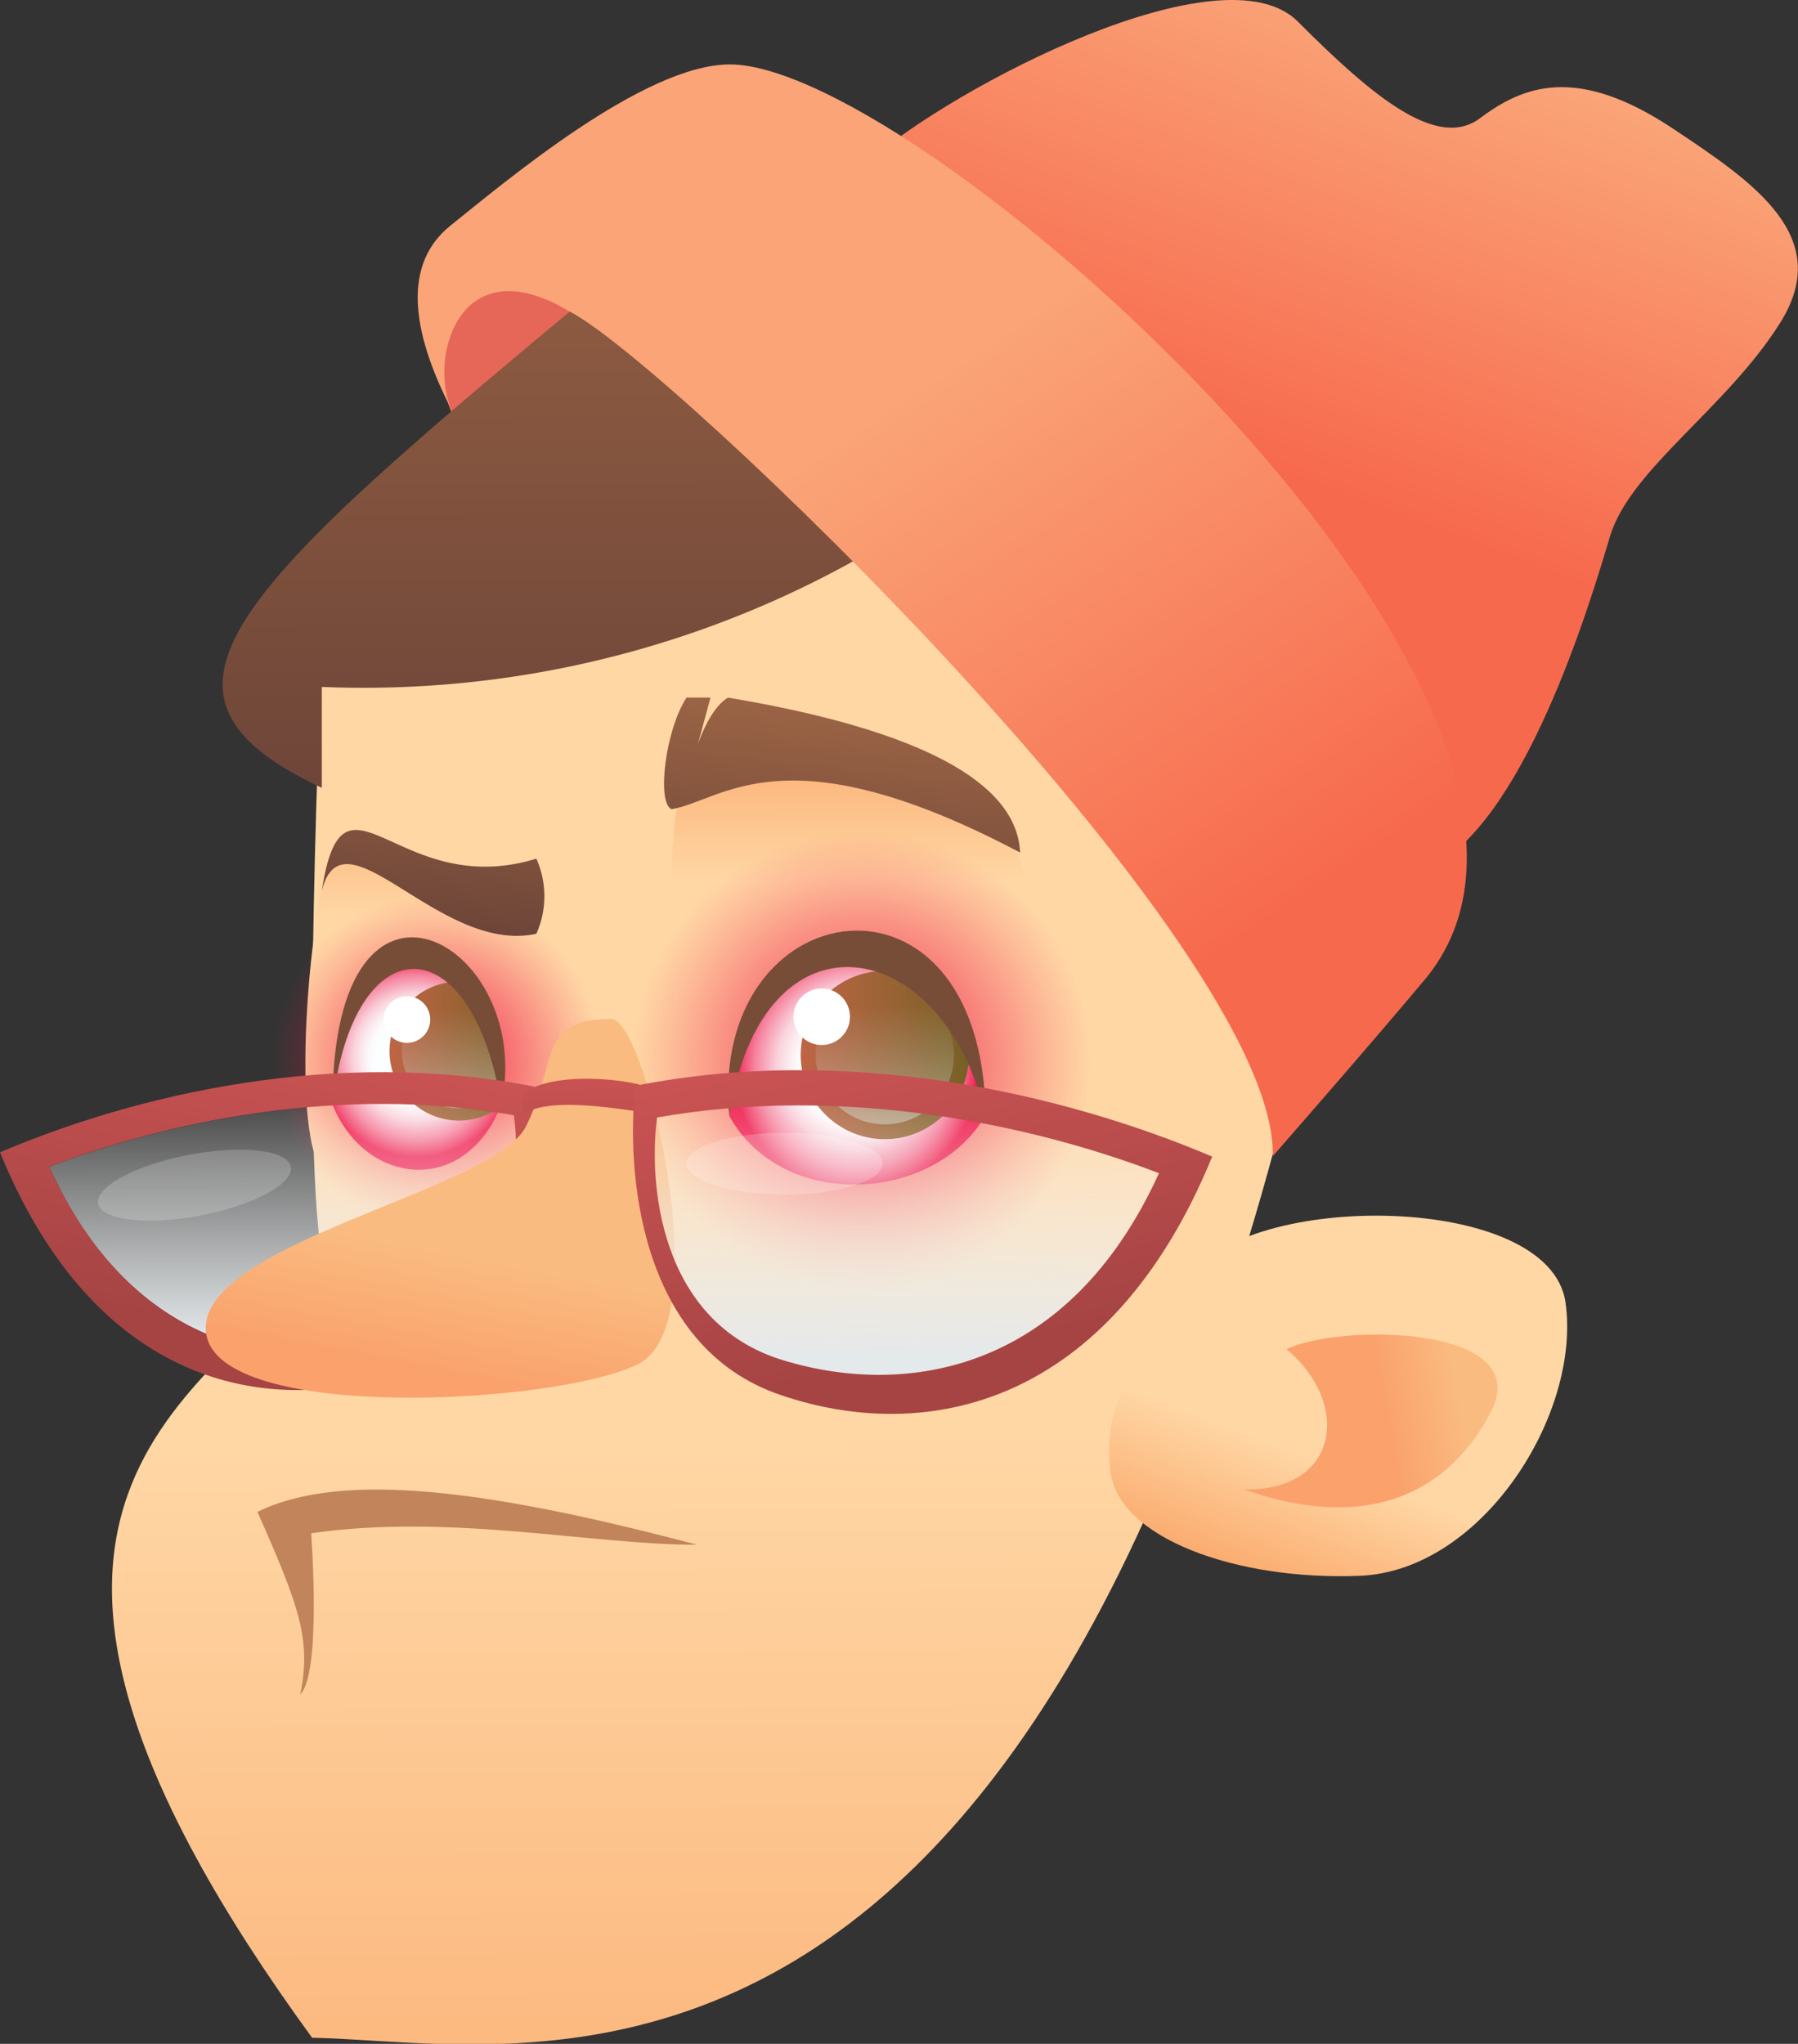 <svg xmlns="http://www.w3.org/2000/svg" xmlns:xlink="http://www.w3.org/1999/xlink" viewBox="0 0 109.45 124.37"><rect x="0" y="0" width="109.45" height="124.37" fill="#333333" stroke="none"/><defs><style>.cls-1{fill:none;}.cls-2{fill:url(#Безымянный_градиент_159);}.cls-3{fill:#e66658;}.cls-4{fill:url(#Безымянный_градиент_1081);}.cls-5{fill:url(#Новый_образец_градиента_копия);}.cls-6{fill:url(#Новый_образец_градиента_копия-2);}.cls-7{fill:url(#Безымянный_градиент_159-2);}.cls-8{fill:url(#Безымянный_градиент_738);}.cls-9{fill:url(#Безымянный_градиент_159-3);}.cls-10{fill:url(#Безымянный_градиент_159-4);}.cls-11{fill:url(#Безымянный_градиент_150);}.cls-12{fill:url(#Безымянный_градиент_150-2);}.cls-13{fill:url(#Безымянный_градиент_122);}.cls-14{fill:url(#Безымянный_градиент_54);}.cls-15{fill:url(#Безымянный_градиент_725);}.cls-16{fill:#fff;}.cls-17{fill:#774d37;}.cls-18{fill:url(#Безымянный_градиент_122-2);}.cls-19{clip-path:url(#clip-path);}.cls-20{fill:url(#Безымянный_градиент_54-2);}.cls-21{fill:url(#Безымянный_градиент_725-2);}.cls-22{fill:url(#Безымянный_градиент_1081-2);}.cls-23{fill:url(#Безымянный_градиент_140);}.cls-24{fill:url(#Новый_образец_градиента_копия_7);}.cls-25{fill:url(#Безымянный_градиент_160);}.cls-26{fill:url(#Безымянный_градиент_738-2);}.cls-27{fill:url(#Новый_образец_градиента_копия_7-2);}.cls-28{fill:url(#Безымянный_градиент_1081-3);}.cls-29{fill:url(#Безымянный_градиент_140-2);}.cls-30{fill:url(#Новый_образец_градиента_копия_7-3);}.cls-31{fill:url(#Безымянный_градиент_160-2);}.cls-32{fill:#c1845b;}</style><linearGradient id="Безымянный_градиент_159" x1="43.91" y1="-12.87" x2="44.47" y2="144.05" gradientUnits="userSpaceOnUse"><stop offset="0.64" stop-color="#ffd7a5"/><stop offset="1" stop-color="#faa96c"/></linearGradient><linearGradient id="Безымянный_градиент_1081" x1="39.32" y1="3.65" x2="39.51" y2="54.23" gradientUnits="userSpaceOnUse"><stop offset="0" stop-color="#9d6545"/><stop offset="1" stop-color="#674137"/></linearGradient><linearGradient id="Новый_образец_градиента_копия" x1="85.63" y1="1.59" x2="75.79" y2="27.93" gradientUnits="userSpaceOnUse"><stop offset="0" stop-color="#faa478"/><stop offset="1" stop-color="#f7694d"/></linearGradient><linearGradient id="Новый_образец_градиента_копия-2" x1="52.33" y1="25.98" x2="73.84" y2="58.32" xlink:href="#Новый_образец_градиента_копия"/><linearGradient id="Безымянный_градиент_159-2" x1="785.18" y1="650.71" x2="779.8" y2="673.87" gradientTransform="matrix(0.99, 0.14, -0.14, 0.99, -599.06, -678.99)" xlink:href="#Безымянный_градиент_159"/><linearGradient id="Безымянный_градиент_738" x1="795.39" y1="655.65" x2="783.11" y2="659.74" gradientTransform="matrix(0.99, 0.14, -0.14, 0.99, -599.06, -678.99)" gradientUnits="userSpaceOnUse"><stop offset="0.64" stop-color="#fabb80"/><stop offset="1" stop-color="#faa16c"/></linearGradient><linearGradient id="Безымянный_градиент_159-3" x1="52" y1="70.48" x2="51.9" y2="44.24" xlink:href="#Безымянный_градиент_159"/><linearGradient id="Безымянный_градиент_159-4" x1="25.66" y1="70.85" x2="25.58" y2="47.35" xlink:href="#Безымянный_градиент_159"/><radialGradient id="Безымянный_градиент_150" cx="26.56" cy="64.53" r="10.05" gradientUnits="userSpaceOnUse"><stop offset="0" stop-color="#f01749"/><stop offset="0.43" stop-color="#f01749" stop-opacity="0.54"/><stop offset="0.82" stop-color="#f01749" stop-opacity="0.15"/><stop offset="1" stop-color="#f01749" stop-opacity="0"/></radialGradient><radialGradient id="Безымянный_градиент_150-2" cx="52.48" cy="64.55" r="13.94" xlink:href="#Безымянный_градиент_150"/><radialGradient id="Безымянный_градиент_122" cx="52.13" cy="64.89" r="7.51" gradientUnits="userSpaceOnUse"><stop offset="0.41" stop-color="#fcffff"/><stop offset="0.48" stop-color="#fcfafb"/><stop offset="0.55" stop-color="#fbebef"/><stop offset="0.64" stop-color="#fad3dc"/><stop offset="0.72" stop-color="#f8b1c2"/><stop offset="0.82" stop-color="#f6859f"/><stop offset="0.91" stop-color="#f35176"/><stop offset="1" stop-color="#f01749"/></radialGradient><linearGradient id="Безымянный_градиент_54" x1="48.74" y1="64.2" x2="58.98" y2="64.2" gradientUnits="userSpaceOnUse"><stop offset="0" stop-color="#bf6545"/><stop offset="1" stop-color="#776125"/></linearGradient><linearGradient id="Безымянный_градиент_725" x1="-129.34" y1="-0.2" x2="-129.16" y2="-7.24" gradientTransform="translate(183.17 63.5) rotate(-2.18)" gradientUnits="userSpaceOnUse"><stop offset="0" stop-color="#ddf5f5" stop-opacity="0.4"/><stop offset="1" stop-color="#c6d9db" stop-opacity="0"/></linearGradient><radialGradient id="Безымянный_градиент_122-2" cx="25.4" cy="64.33" r="6.07" xlink:href="#Безымянный_градиент_122"/><clipPath id="clip-path"><path class="cls-1" d="M30.51,67.21c.86-9.34-8.46-16.19-10.27,0C22.23,72.19,28.35,72.81,30.51,67.21Z"/></clipPath><linearGradient id="Безымянный_градиент_54-2" x1="23.71" y1="63.96" x2="32.17" y2="63.96" xlink:href="#Безымянный_градиент_54"/><linearGradient id="Безымянный_градиент_725-2" x1="-155.22" y1="-2.12" x2="-155.07" y2="-7.94" xlink:href="#Безымянный_градиент_725"/><linearGradient id="Безымянный_градиент_1081-2" x1="27.69" y1="42.94" x2="25.96" y2="58.08" xlink:href="#Безымянный_градиент_1081"/><linearGradient id="Безымянный_градиент_140" x1="17.21" y1="65.35" x2="17.29" y2="81.55" gradientUnits="userSpaceOnUse"><stop offset="0" stop-color="#fff" stop-opacity="0"/><stop offset="1" stop-color="#e4e9eb"/></linearGradient><linearGradient id="Новый_образец_градиента_копия_7" x1="18.32" y1="60.75" x2="14.23" y2="80.98" gradientUnits="userSpaceOnUse"><stop offset="0" stop-color="#cf5555"/><stop offset="1" stop-color="#a64444"/></linearGradient><linearGradient id="Безымянный_градиент_160" x1="9450.25" y1="5182.51" x2="9453.96" y2="5190.49" gradientTransform="matrix(-0.61, 0.18, 0.33, 0.32, 4013.34, -3256.31)" gradientUnits="userSpaceOnUse"><stop offset="0" stop-color="#fff" stop-opacity="0.2"/><stop offset="1" stop-color="#fff"/></linearGradient><linearGradient id="Безымянный_градиент_738-2" x1="29.91" y1="63.24" x2="26.02" y2="83.58" gradientTransform="matrix(1, 0, 0, 1, 0, 0)" xlink:href="#Безымянный_градиент_738"/><linearGradient id="Новый_образец_градиента_копия_7-2" x1="35.42" y1="64.15" x2="35.56" y2="74.82" xlink:href="#Новый_образец_градиента_копия_7"/><linearGradient id="Безымянный_градиент_1081-3" x1="52.04" y1="42.68" x2="50.21" y2="58.69" xlink:href="#Безымянный_градиент_1081"/><linearGradient id="Безымянный_градиент_140-2" x1="8646.01" y1="65.23" x2="8646.09" y2="82.74" gradientTransform="matrix(-1, 0, 0, 1, 8701.21, 0)" xlink:href="#Безымянный_градиент_140"/><linearGradient id="Новый_образец_градиента_копия_7-3" x1="8647.21" y1="60.27" x2="8642.79" y2="82.11" gradientTransform="matrix(-1, 0, 0, 1, 8701.21, 0)" xlink:href="#Новый_образец_градиента_копия_7"/><linearGradient id="Безымянный_градиент_160-2" x1="9589.92" y1="7891.25" x2="9593.63" y2="7899.23" gradientTransform="matrix(-0.61, 0.18, 0.33, 0.32, 3230.34, -4150.36)" xlink:href="#Безымянный_градиент_160"/></defs><g id="Слой_2" data-name="Слой 2"><g id="Слой_2-2" data-name="Слой 2"><path class="cls-2" d="M52.24,16.33c-8.49,1.31-32.65,23.51-32.65,23.51s-1.31,28.81,0,36.61C11.75,85.51-4.43,91.86,19,124c13.57.23,46.94,9.26,62.61-71.71C67.91,17.64,52.24,16.33,52.24,16.33Z"/><path class="cls-3" d="M29.38,14.37c-1.3.65-3.91,8.49-1.3,11.76s9.79-5.88,7.83-8.49S29.38,14.37,29.38,14.37Z"/><path class="cls-4" d="M65.3,24.17A61.52,61.52,0,0,1,19.59,41.8v6.14C6.53,41.8,15,35.27,41.79,13.07,54.85,15.68,65.3,24.17,65.3,24.17Z"/><path class="cls-5" d="M52.89,9.8C58.12,5.23,74.44-3.26,79,1.31s8.49,7.84,11.1,5.88,5.88-3.27,11.76.65c4.86,3.24,9.79,6.53,6.53,11.76S99.23,28.54,98,32.66,92.73,50.29,86.85,52.9,52.89,9.8,52.89,9.8Z"/><path class="cls-6" d="M27.43,24.82c-2-3.92-3.27-8.49,0-11.1s11.75-9.8,17-9.8c11.76,0,55.51,39.18,42.45,55.51-3.27,3.92-9.4,10.92-9.4,10.92.26-12.88-37.06-48.59-42.84-51.41C28.08,15,26.12,21.55,27.43,24.82Z"/><path class="cls-7" d="M72.46,77.73c3.3-5.23,21.89-5.25,22.84,1.54S90.22,95.59,82.77,95.89,68,93.61,67.58,89.45,68.85,83.45,72.46,77.73Z"/><path class="cls-8" d="M78.31,82.1c3.92,3.25,3.26,8.63-2.57,8.54,7,2.47,12.21.64,15-4.7S81.55,80.53,78.31,82.1Z"/><path class="cls-9" d="M43.42,68.15c-3.17-6.41-3.6-22.55,0-23.57s16,2.6,18,6.2,2.61,13-.65,18S47,75.43,43.42,68.15Z"/><path class="cls-10" d="M30.76,71.18c1.62-1.66,1.89-12.41,1.89-15.67-3.53-2.43-11.1-5.22-12.41-3.26s-2.61,16.32-.65,18.93S28.21,73.79,30.76,71.18Z"/><circle class="cls-11" cx="26.56" cy="64.53" r="10.05"/><circle class="cls-12" cx="52.48" cy="64.55" r="13.94"/><path class="cls-13" d="M44.4,67.92c-1.3-9.8,12.81-17,15.55,0C56.94,73.14,47.67,73.79,44.4,67.92Z"/><circle class="cls-14" cx="53.86" cy="64.2" r="5.12"/><path class="cls-15" d="M58.07,64A4.21,4.21,0,1,1,53.7,60,4.21,4.21,0,0,1,58.07,64Z"/><circle class="cls-16" cx="50.02" cy="61.87" r="1.72"/><path class="cls-17" d="M44.4,67.92C43.1,54.2,59.83,51.59,60,67.92,57.46,56.82,46.36,54.86,44.4,67.92Z"/><path class="cls-18" d="M30.51,67.21c.86-9.34-8.46-16.19-10.27,0C22.23,72.19,28.35,72.81,30.51,67.21Z"/><g class="cls-19"><circle class="cls-20" cx="27.94" cy="63.96" r="4.23"/><path class="cls-21" d="M31.42,63.83a3.48,3.48,0,1,1-3.61-3.35A3.49,3.49,0,0,1,31.42,63.83Z"/><circle class="cls-16" cx="24.77" cy="62.04" r="1.42"/></g><path class="cls-17" d="M30.51,67.21c-1.78-11-9-11-10.27,0C20.24,50.29,32.65,57.47,30.51,67.21Z"/><path class="cls-22" d="M32.65,52.25a5.6,5.6,0,0,1,0,4.57C26.77,58.12,20.9,49,19.59,54.2,20.9,45.72,24.16,54.86,32.65,52.25Z"/><path class="cls-23" d="M31.32,67.87C20.85,66,10.27,68.23,3,71c5,11.13,14.07,12.73,21.15,10.58S31.77,71.41,31.32,67.87Z"/><path class="cls-24" d="M32.51,66.12c-12-2.38-24.19.45-32.51,4C5.76,84.25,16.18,86.28,24.32,83.54S33,70.61,32.51,66.12ZM24.19,81.59C17.11,83.74,8.05,82.14,3,71c7.23-2.78,17.81-5,28.28-3.14C31.77,71.41,31.27,79.43,24.19,81.59Z"/><ellipse class="cls-25" cx="11.84" cy="72.12" rx="5.97" ry="1.88" transform="translate(-13.34 3.51) rotate(-10.83)"/><path class="cls-26" d="M37.22,62c2.07,0,6.55,18.53,1.64,21s-25.52,3.6-26.31-1.85S30,72.49,32,68.57,32.65,62,37.22,62Z"/><path class="cls-27" d="M32,66.43c2-1.31,6.55-.66,7.19-.33,0,1.31,0,1.59,0,1.59-3.93-.61-5.89-.61-7.19,0A.89.89,0,0,1,32,66.43Z"/><path class="cls-28" d="M41.79,42.45c-1.3,2-1.82,6.4-.91,6.79,3.13-.52,6.91-4.92,21.22,2.64-.13-2.53-2.19-6.82-17.78-9.43-1.14.65-1.85,2.88-1.85,2.88l.78-2.88Z"/><path class="cls-29" d="M40,68c11.31-2,22.73.39,30.55,3.39C65.1,83.38,55.3,85.1,47.66,82.77S39.48,71.78,40,68Z"/><path class="cls-30" d="M47.53,84.89c8.78,3,20,.76,26.26-14.51-9-3.82-22.12-6.88-35.11-4.31C38.12,70.92,38.74,81.93,47.53,84.89ZM40,68c11.31-2,22.73.39,30.55,3.39C65.1,83.38,55.3,85.1,47.66,82.77S39.48,71.78,40,68Z"/><ellipse class="cls-31" cx="47.76" cy="70.81" rx="5.97" ry="1.88"/><path class="cls-32" d="M42.44,94c-12.4-3.27-21.54-4.57-26.77-2,2.61,5.87,3.27,7.83,2.61,11.1,1.31-1.31.66-9.8.66-9.8C27.43,92.08,35.91,94,42.44,94Z"/></g></g></svg>